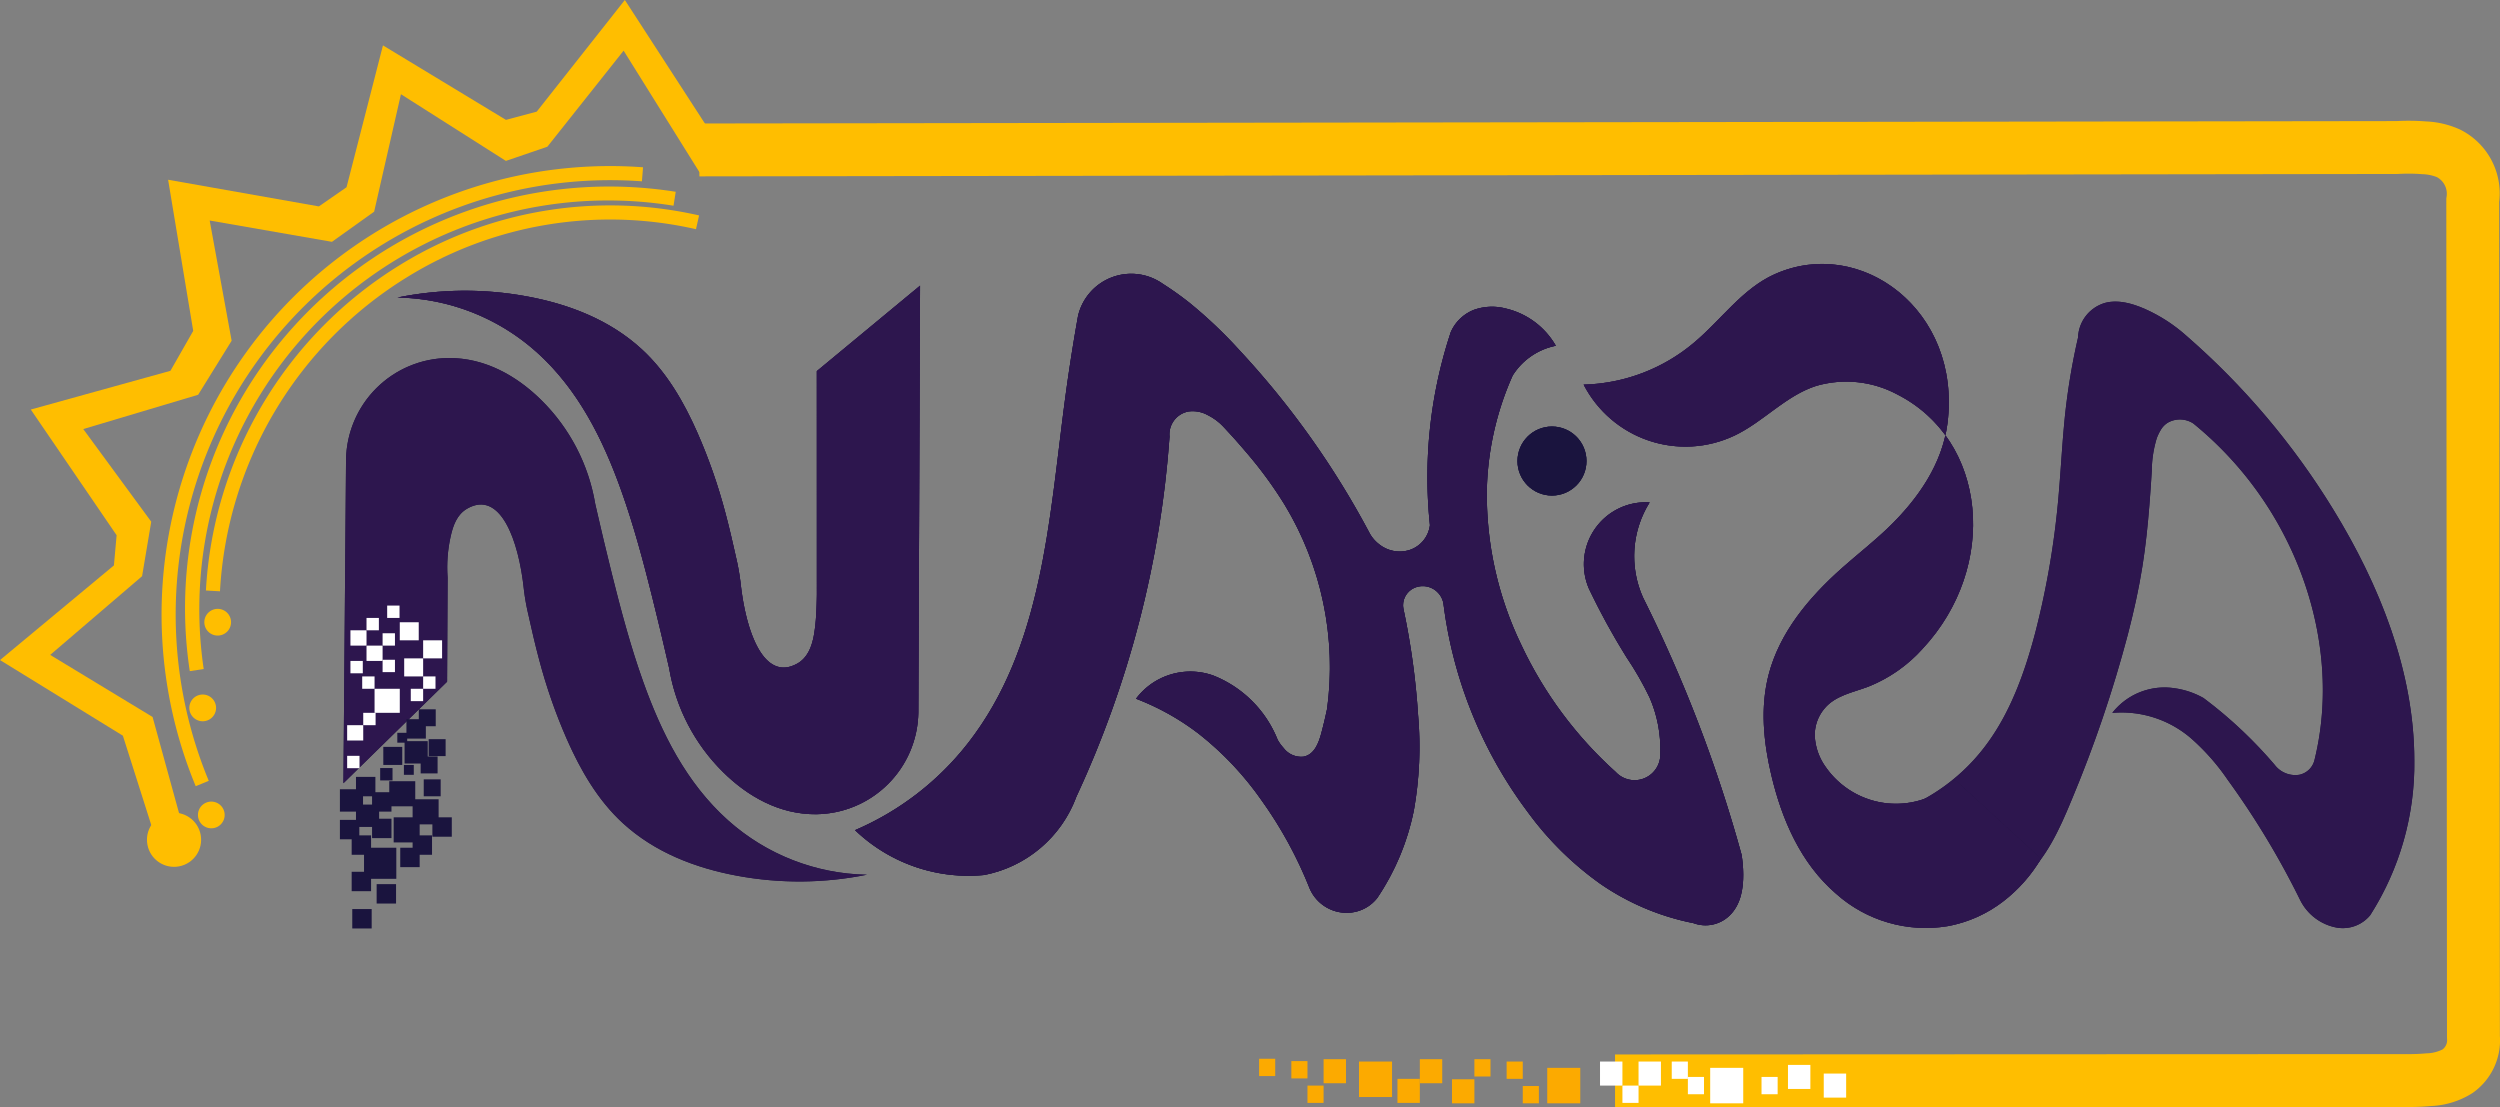 <svg xmlns="http://www.w3.org/2000/svg" xmlns:xlink="http://www.w3.org/1999/xlink" width="501.025" height="221.917" viewBox="0 0 501.025 221.917">
  <rect x="0" y="0" width="501.025" height="221.917" fill="#808080" stroke="none"/>
  <defs>
    <clipPath id="clip-path">
      <path id="Path_11345" data-name="Path 11345" d="M242.692,42.028,263.381,24.9l-.34,85.591a20.7,20.7,0,0,1-20.424,20.332c-7.381.092-13.805-3.582-18.716-8.445a38.074,38.074,0,0,1-10.8-20.8q-1.613-7.1-3.345-14.054c-1.821-7.316-3.761-14.561-6.268-21.58-3.642-10.2-8.623-20.289-17.02-27.788a42.86,42.86,0,0,0-27.821-10.882,68.237,68.237,0,0,1,26.016-.211c8.283,1.534,16.463,4.641,22.9,10.536,5.036,4.609,8.472,10.6,11.228,16.836A109.146,109.146,0,0,1,224.386,70.5c.773,2.907,1.448,5.835,2.1,8.769a44.794,44.794,0,0,1,.913,5.052c1.064,10.12,4.744,20.019,11.379,16.317,2.069-1.156,2.885-3.393,3.3-5.522a32.6,32.6,0,0,0,.47-4.058c.087-1.383.135-2.788.151-4.231Z" transform="translate(-158.652 -24.9)" fill="#2d164e"/>
    </clipPath>
    <clipPath id="clip-path-2">
      <path id="Path_11346" data-name="Path 11346" d="M177.427,92.444,156.647,112.8l.524-64.886A20.7,20.7,0,0,1,177.6,27.585c7.381-.092,13.8,3.582,18.716,8.44a38.106,38.106,0,0,1,10.8,20.8q1.613,7.092,3.345,14.054c1.826,7.316,3.761,14.561,6.268,21.575,3.647,10.207,8.623,20.289,17.025,27.794a42.835,42.835,0,0,0,27.815,10.882,68.236,68.236,0,0,1-26.016.211c-8.283-1.535-16.463-4.641-22.9-10.536-5.03-4.614-8.472-10.606-11.228-16.836a108.506,108.506,0,0,1-5.587-16.063c-.778-2.907-1.448-5.835-2.1-8.775a44.5,44.5,0,0,1-.913-5.047c-1.059-10.185-4.782-20.094-11.374-16.317-2.059,1.178-2.826,3.42-3.3,5.522a28.419,28.419,0,0,0-.621,8.288Z" transform="translate(-156.647 -27.584)" fill="none"/>
    </clipPath>
    <clipPath id="clip-path-3">
      <path id="Path_11357" data-name="Path 11357" d="M258.169,107.917a21.342,21.342,0,0,1,15.8,5.111,44.328,44.328,0,0,1,7.337,8.315,164.965,164.965,0,0,1,14.518,24.087,10.254,10.254,0,0,0,7.31,5.517,7.1,7.1,0,0,0,6.716-2.475,56.366,56.366,0,0,0,8.85-31.095c-.022-17.7-6.894-34.991-16.274-50.271a149.852,149.852,0,0,0-29.409-34.764,31.836,31.836,0,0,0-8.261-5.355c-2.653-1.172-5.441-1.9-7.948-1.259a7.5,7.5,0,0,0-5.506,6.981,130.734,130.734,0,0,0-2.621,15.7c-.529,5.063-.778,10.185-1.216,15.275a167.063,167.063,0,0,1-4.728,28.134c-2.1,7.964-4.89,15.68-9.493,22.034A38.811,38.811,0,0,1,214.1,127.984l7.024,18.3a21.924,21.924,0,0,0,19-4.9c4.749-4.128,7.435-10.071,9.877-15.982a252.526,252.526,0,0,0,11.276-33.159c1.167-4.5,2.194-9.061,2.934-13.724.643-4.047,1.07-8.164,1.4-12.3.184-2.275.335-4.549.475-6.83a22.979,22.979,0,0,1,.989-6.495,9.8,9.8,0,0,1,.891-1.821,4.164,4.164,0,0,1,1.394-1.351,4.914,4.914,0,0,1,5.041.189,70.786,70.786,0,0,1,20.564,27.41c5.538,13.113,6.873,27.253,3.744,39.972a3.96,3.96,0,0,1-3.031,3.02,5.176,5.176,0,0,1-4.971-1.994,88.959,88.959,0,0,0-6.284-6.64,87.013,87.013,0,0,0-7.975-6.743,16.412,16.412,0,0,0-5.733-1.951A13.308,13.308,0,0,0,258.169,107.917Z" transform="translate(-214.101 -25.491)" fill="#2d164e"/>
    </clipPath>
    <clipPath id="clip-path-4">
      <path id="Path_11361" data-name="Path 11361" d="M202.649,48.277a22.953,22.953,0,0,0,30.23,10.212c5.76-2.729,10.331-8.061,16.458-9.98a21.613,21.613,0,0,1,16.031,1.664c18.246,9.18,20.472,34.623,5.246,50.995a29.045,29.045,0,0,1-10.925,7.64c-3.128,1.183-6.64,1.778-8.8,4.414a8.18,8.18,0,0,0-1.913,5.571,11.634,11.634,0,0,0,2.188,6.127,17.164,17.164,0,0,0,25.946,2.6L294.3,143.291a29.992,29.992,0,0,1-7.575,8.559,25.867,25.867,0,0,1-11.066,4.944,26.969,26.969,0,0,1-22.4-6.468c-7.213-6.187-10.931-15.091-12.989-23.752-1.6-6.743-2.242-13.643-.546-20.175,2.2-8.445,8.024-15.426,14.707-21.369,3.091-2.739,6.354-5.284,9.331-8.153C269.691,71.154,274.548,64.151,275.57,56c2.831-22.634-17.387-37.557-34.612-29.858-6.532,2.918-10.741,9.169-16.22,13.751A35.716,35.716,0,0,1,202.649,48.277Z" transform="translate(-202.649 -24.094)" fill="#2d164e"/>
    </clipPath>
    <clipPath id="clip-path-6">
      <path id="Path_11363" data-name="Path 11363" d="M175.624,135.967a57.355,57.355,0,0,0,22.645-17.457C213.16,99.4,214.483,74.118,217.633,50.166q1.143-8.688,2.691-17.317a10.952,10.952,0,0,1,16.939-6.4,64.219,64.219,0,0,1,5.328,3.782,91.479,91.479,0,0,1,9.888,9.347A172.507,172.507,0,0,1,278.845,76.63a7.156,7.156,0,0,0,1.875,2.091,6.6,6.6,0,0,0,5.954,1.124,6.006,6.006,0,0,0,4.16-5,92.427,92.427,0,0,1,4.182-38.7,8.411,8.411,0,0,1,4.647-4.458,10.83,10.83,0,0,1,6.435-.249,15.656,15.656,0,0,1,9.969,7.451,13.249,13.249,0,0,0-8.656,5.97,59.576,59.576,0,0,0-5.165,22.8,69.317,69.317,0,0,0,6.873,31.111,80.053,80.053,0,0,0,18.933,25.519A5.16,5.16,0,0,0,337,120.515a25.82,25.82,0,0,0-2.134-11.109,63.554,63.554,0,0,0-4.582-8.007A140.142,140.142,0,0,1,322.7,87.566a12.4,12.4,0,0,1,12.168-17.285,20.3,20.3,0,0,0-1.307,19.1q6.087,12.181,10.984,24.908,5.033,13.073,8.748,26.594a24.919,24.919,0,0,1,.335,3.928c.022,3.02-.54,6.2-2.826,8.353a6.927,6.927,0,0,1-7.165,1.432,49.921,49.921,0,0,1-18.77-7.959A63.492,63.492,0,0,1,310.5,132.418a87.816,87.816,0,0,1-16.912-41.5,4.092,4.092,0,0,0-1.043-2.437,4.183,4.183,0,0,0-4.739-1.108,3.805,3.805,0,0,0-2.269,4.279,147.6,147.6,0,0,1,2.928,21.261,72.831,72.831,0,0,1-.843,19.068,48.563,48.563,0,0,1-7.332,17.566,7.741,7.741,0,0,1-5.192,2.928,8.073,8.073,0,0,1-8.332-4.739,82.75,82.75,0,0,0-9.7-17.782,62.382,62.382,0,0,0-12.557-13.3,49.9,49.9,0,0,0-12.573-7.029,13.519,13.519,0,0,1,5.2-4.2,13.672,13.672,0,0,1,10.244-.465,23,23,0,0,1,12.957,12.94,8.8,8.8,0,0,0,1.178,1.61,4.427,4.427,0,0,0,3.993,1.729c2.172-.427,3.026-2.723,3.582-4.8.411-1.534.783-3.1,1.124-4.722a62.871,62.871,0,0,0-8.553-41.064A82.183,82.183,0,0,0,254.072,60.3q-2.229-2.642-4.6-5.155a11.084,11.084,0,0,0-3.188-2.372,6.223,6.223,0,0,0-3.809-.719,4.665,4.665,0,0,0-3.825,5.047,206.131,206.131,0,0,1-6.079,37.076,205.661,205.661,0,0,1-12.6,35.1,24.682,24.682,0,0,1-18.511,15.68,32.541,32.541,0,0,1-10.05-.594A32.885,32.885,0,0,1,175.624,135.967Z" transform="translate(-175.624 -24.458)" fill="#1a143e"/>
    </clipPath>
    <clipPath id="clip-path-7">
      <circle id="Ellipse_118" data-name="Ellipse 118" cx="6.915" cy="6.915" r="6.915" fill="#1a143e"/>
    </clipPath>
  </defs>
  <g id="Group_16952" data-name="Group 16952" transform="translate(-181.487 -359.341)">
    <path id="Path_11343" data-name="Path 11343" d="M242.692,42.028,263.381,24.9l-.34,85.591a20.7,20.7,0,0,1-20.424,20.332c-7.381.092-13.805-3.582-18.716-8.445a38.074,38.074,0,0,1-10.8-20.8q-1.613-7.1-3.345-14.054c-1.821-7.316-3.761-14.561-6.268-21.58-3.642-10.2-8.623-20.289-17.02-27.788a42.86,42.86,0,0,0-27.821-10.882,68.237,68.237,0,0,1,26.016-.211c8.283,1.534,16.463,4.641,22.9,10.536,5.036,4.609,8.472,10.6,11.228,16.836A109.146,109.146,0,0,1,224.386,70.5c.773,2.907,1.448,5.835,2.1,8.769a44.794,44.794,0,0,1,.913,5.052c1.064,10.12,4.744,20.019,11.379,16.317,2.069-1.156,2.885-3.393,3.3-5.522a32.6,32.6,0,0,0,.47-4.058c.087-1.383.135-2.788.151-4.231Z" transform="translate(102.493 391.693)" fill="#1a143e"/>
    <g id="Group_16609" data-name="Group 16609" transform="translate(261.145 416.593)" clip-path="url(#clip-path)">
      <g id="Group_16606" data-name="Group 16606" transform="translate(-121.943 -140.375)">
        <rect id="Rectangle_1462" data-name="Rectangle 1462" width="594.869" height="420.364" transform="translate(0 0)" fill="#2d164e"/>
      </g>
      <g id="Group_16608" data-name="Group 16608">
        <g id="Group_16607" data-name="Group 16607">
          <path id="Path_11344" data-name="Path 11344" d="M242.692,42.028,263.381,24.9l-.34,85.591a20.7,20.7,0,0,1-20.424,20.332c-7.381.092-13.805-3.582-18.716-8.445a38.074,38.074,0,0,1-10.8-20.8q-1.613-7.1-3.345-14.054c-1.821-7.316-3.761-14.561-6.268-21.58-3.642-10.2-8.623-20.289-17.02-27.788a42.86,42.86,0,0,0-27.821-10.882,68.237,68.237,0,0,1,26.016-.211c8.283,1.534,16.463,4.641,22.9,10.536,5.036,4.609,8.472,10.6,11.228,16.836A109.146,109.146,0,0,1,224.386,70.5c.773,2.907,1.448,5.835,2.1,8.769a44.794,44.794,0,0,1,.913,5.052c1.064,10.12,4.744,20.019,11.379,16.317,2.069-1.156,2.885-3.393,3.3-5.522a32.6,32.6,0,0,0,.47-4.058c.087-1.383.135-2.788.151-4.231Z" transform="translate(-158.652 -24.9)" fill="#2d164e"/>
        </g>
      </g>
    </g>
    <g id="Group_16612" data-name="Group 16612" transform="translate(250.312 431.093)" clip-path="url(#clip-path-2)">
      <g id="Group_16611" data-name="Group 16611" transform="translate(-0.704 -0.707)">
        <rect id="Rectangle_1463" data-name="Rectangle 1463" width="106.323" height="106.319" fill="#1a143e"/>
      </g>
    </g>
    <path id="Path_11347" data-name="Path 11347" d="M177.427,92.444,156.647,112.8l.524-64.886A20.7,20.7,0,0,1,177.6,27.585c7.381-.092,13.8,3.582,18.716,8.44a38.106,38.106,0,0,1,10.8,20.8q1.613,7.092,3.345,14.054c1.826,7.316,3.761,14.561,6.268,21.575,3.647,10.207,8.623,20.289,17.025,27.794a42.835,42.835,0,0,0,27.815,10.882,68.236,68.236,0,0,1-26.016.211c-8.283-1.535-16.463-4.641-22.9-10.536-5.03-4.614-8.472-10.606-11.228-16.836a108.506,108.506,0,0,1-5.587-16.063c-.778-2.907-1.448-5.835-2.1-8.775a44.5,44.5,0,0,1-.913-5.047c-1.059-10.185-4.782-20.094-11.374-16.317-2.059,1.178-2.826,3.42-3.3,5.522a28.419,28.419,0,0,0-.621,8.288Z" transform="translate(93.665 403.509)" fill="#2d164e"/>
    <rect id="Rectangle_1464" data-name="Rectangle 1464" width="2.477" height="2.477" transform="translate(252.672 534.76)" fill="#1a143e"/>
    <rect id="Rectangle_1465" data-name="Rectangle 1465" width="3.89" height="3.89" transform="translate(251.965 534.053)" fill="#1a143e"/>
    <rect id="Rectangle_1466" data-name="Rectangle 1466" width="2.477" height="2.477" transform="translate(252.791 542.231)" fill="#1a143e"/>
    <rect id="Rectangle_1467" data-name="Rectangle 1467" width="3.89" height="3.89" transform="translate(252.085 541.525)" fill="#1a143e"/>
    <rect id="Rectangle_1468" data-name="Rectangle 1468" width="2.477" height="2.477" transform="translate(257.677 537.237)" fill="#1a143e"/>
    <rect id="Rectangle_1469" data-name="Rectangle 1469" width="3.89" height="3.89" transform="translate(256.97 536.53)" fill="#1a143e"/>
    <rect id="Rectangle_1470" data-name="Rectangle 1470" width="2.477" height="2.477" transform="translate(263.647 504.18)" fill="#1a143e"/>
    <rect id="Rectangle_1471" data-name="Rectangle 1471" width="3.89" height="3.89" transform="translate(262.941 503.473)" fill="#1a143e"/>
    <rect id="Rectangle_1472" data-name="Rectangle 1472" width="1.981" height="1.981" transform="translate(266.124 502.198)" fill="#1a143e"/>
    <rect id="Rectangle_1473" data-name="Rectangle 1473" width="3.394" height="3.394" transform="translate(265.418 501.492)" fill="#1a143e"/>
    <rect id="Rectangle_1474" data-name="Rectangle 1474" width="1.981" height="1.981" transform="translate(268.105 508.184)" fill="#1a143e"/>
    <rect id="Rectangle_1475" data-name="Rectangle 1475" width="3.394" height="3.394" transform="translate(267.399 507.477)" fill="#1a143e"/>
    <rect id="Rectangle_1476" data-name="Rectangle 1476" width="2.477" height="2.477" transform="translate(268.849 523.846)" fill="#1a143e"/>
    <rect id="Rectangle_1477" data-name="Rectangle 1477" width="3.89" height="3.89" transform="translate(268.142 523.139)" fill="#1a143e"/>
    <rect id="Rectangle_1478" data-name="Rectangle 1478" width="1.981" height="1.981" transform="translate(267.115 516.238)" fill="#1a143e"/>
    <rect id="Rectangle_1479" data-name="Rectangle 1479" width="3.394" height="3.394" transform="translate(266.408 515.531)" fill="#1a143e"/>
    <rect id="Rectangle_1480" data-name="Rectangle 1480" width="3.223" height="3.071" transform="translate(263.274 508.58)" fill="#1a143e"/>
    <rect id="Rectangle_1481" data-name="Rectangle 1481" width="4.636" height="4.484" transform="translate(262.568 507.874)" fill="#1a143e"/>
    <rect id="Rectangle_1482" data-name="Rectangle 1482" width="1.981" height="1.981" transform="translate(262.434 512.642)" fill="#1a143e"/>
    <rect id="Rectangle_1483" data-name="Rectangle 1483" width="3.394" height="3.394" transform="translate(261.728 511.935)" fill="none"/>
    <rect id="Rectangle_1484" data-name="Rectangle 1484" width="2.477" height="2.477" transform="translate(252.672 527.465)" fill="#1a143e"/>
    <rect id="Rectangle_1485" data-name="Rectangle 1485" width="3.89" height="3.89" transform="translate(251.965 526.758)" fill="#1a143e"/>
    <rect id="Rectangle_1486" data-name="Rectangle 1486" width="5.057" height="4.818" transform="translate(255.148 529.941)" fill="#1a143e"/>
    <rect id="Rectangle_1487" data-name="Rectangle 1487" width="6.47" height="6.231" transform="translate(254.442 529.235)" fill="#1a143e"/>
    <rect id="Rectangle_1488" data-name="Rectangle 1488" width="2.477" height="2.477" transform="translate(257.677 513.266)" fill="#1a143e"/>
    <rect id="Rectangle_1489" data-name="Rectangle 1489" width="3.89" height="3.89" transform="translate(256.97 512.559)" fill="none"/>
    <rect id="Rectangle_1490" data-name="Rectangle 1490" width="3.798" height="3.619" transform="translate(261.088 523.846)" fill="#1a143e"/>
    <rect id="Rectangle_1491" data-name="Rectangle 1491" width="5.211" height="5.032" transform="translate(260.381 523.139)" fill="#1a143e"/>
    <rect id="Rectangle_1492" data-name="Rectangle 1492" width="2.477" height="2.477" transform="translate(264.886 527.465)" fill="#1a143e"/>
    <rect id="Rectangle_1493" data-name="Rectangle 1493" width="3.89" height="3.89" transform="translate(264.179 526.758)" fill="#1a143e"/>
    <rect id="Rectangle_1494" data-name="Rectangle 1494" width="2.477" height="2.477" transform="translate(262.409 529.941)" fill="#1a143e"/>
    <rect id="Rectangle_1495" data-name="Rectangle 1495" width="3.89" height="3.89" transform="translate(261.702 529.235)" fill="#1a143e"/>
    <rect id="Rectangle_1496" data-name="Rectangle 1496" width="2.477" height="2.477" transform="translate(256.76 524.126)" fill="#1a143e"/>
    <rect id="Rectangle_1497" data-name="Rectangle 1497" width="3.89" height="3.89" transform="translate(256.053 523.42)" fill="#1a143e"/>
    <rect id="Rectangle_1498" data-name="Rectangle 1498" width="3.798" height="3.619" transform="translate(264.886 520.227)" fill="#1a143e"/>
    <rect id="Rectangle_1499" data-name="Rectangle 1499" width="5.211" height="5.032" transform="translate(264.179 519.521)" fill="#1a143e"/>
    <rect id="Rectangle_1500" data-name="Rectangle 1500" width="3.798" height="3.619" transform="translate(260.205 516.609)" fill="#1a143e"/>
    <rect id="Rectangle_1501" data-name="Rectangle 1501" width="5.211" height="5.032" transform="translate(259.498 515.902)" fill="#1a143e"/>
    <rect id="Rectangle_1502" data-name="Rectangle 1502" width="3.223" height="3.071" transform="translate(250.314 518.219)" fill="#1a143e"/>
    <rect id="Rectangle_1503" data-name="Rectangle 1503" width="4.636" height="4.484" transform="translate(249.608 517.513)" fill="#1a143e"/>
    <rect id="Rectangle_1504" data-name="Rectangle 1504" width="3.223" height="3.071" transform="translate(253.537 521.29)" fill="#1a143e"/>
    <rect id="Rectangle_1505" data-name="Rectangle 1505" width="4.636" height="4.484" transform="translate(252.831 520.584)" fill="#1a143e"/>
    <rect id="Rectangle_1506" data-name="Rectangle 1506" width="2.477" height="2.477" transform="translate(250.314 524.361)" fill="#1a143e"/>
    <rect id="Rectangle_1507" data-name="Rectangle 1507" width="3.89" height="3.89" transform="translate(249.608 523.654)" fill="#1a143e"/>
    <rect id="Rectangle_1508" data-name="Rectangle 1508" width="2.477" height="2.477" transform="translate(253.537 515.743)" fill="#1a143e"/>
    <rect id="Rectangle_1509" data-name="Rectangle 1509" width="3.89" height="3.89" transform="translate(252.831 515.036)" fill="#1a143e"/>
    <rect id="Rectangle_1510" data-name="Rectangle 1510" width="2.477" height="2.477" transform="translate(256.76 518.813)" fill="#1a143e"/>
    <rect id="Rectangle_1511" data-name="Rectangle 1511" width="3.89" height="3.89" transform="translate(256.053 518.107)" fill="#1a143e"/>
    <rect id="Rectangle_1512" data-name="Rectangle 1512" width="3.223" height="3.071" transform="translate(251.718 485.658)" fill="#fff"/>
    <rect id="Rectangle_1513" data-name="Rectangle 1513" width="4.636" height="4.484" transform="translate(251.011 484.951)" fill="none"/>
    <rect id="Rectangle_1514" data-name="Rectangle 1514" width="3.223" height="3.071" transform="translate(254.94 488.729)" fill="#fff"/>
    <rect id="Rectangle_1515" data-name="Rectangle 1515" width="4.636" height="4.484" transform="translate(254.234 488.022)" fill="none"/>
    <rect id="Rectangle_1516" data-name="Rectangle 1516" width="2.477" height="2.477" transform="translate(251.718 491.799)" fill="#fff"/>
    <rect id="Rectangle_1517" data-name="Rectangle 1517" width="3.89" height="3.89" transform="translate(251.011 491.093)" fill="none"/>
    <rect id="Rectangle_1518" data-name="Rectangle 1518" width="2.477" height="2.477" transform="translate(254.94 483.181)" fill="#fff"/>
    <rect id="Rectangle_1519" data-name="Rectangle 1519" width="3.89" height="3.89" transform="translate(254.234 482.475)" fill="none"/>
    <rect id="Rectangle_1520" data-name="Rectangle 1520" width="2.477" height="2.477" transform="translate(254.075 494.903)" fill="#fff"/>
    <rect id="Rectangle_1521" data-name="Rectangle 1521" width="3.89" height="3.89" transform="translate(253.369 494.197)" fill="none"/>
    <rect id="Rectangle_1522" data-name="Rectangle 1522" width="5.057" height="4.818" transform="translate(256.552 497.38)" fill="#fff"/>
    <rect id="Rectangle_1523" data-name="Rectangle 1523" width="6.47" height="6.231" transform="translate(255.845 496.674)" fill="none"/>
    <rect id="Rectangle_1524" data-name="Rectangle 1524" width="2.477" height="2.477" transform="translate(259.08 480.704)" fill="#fff"/>
    <rect id="Rectangle_1525" data-name="Rectangle 1525" width="3.89" height="3.89" transform="translate(258.374 479.998)" fill="none"/>
    <rect id="Rectangle_1526" data-name="Rectangle 1526" width="3.798" height="3.619" transform="translate(262.491 491.285)" fill="#fff"/>
    <rect id="Rectangle_1527" data-name="Rectangle 1527" width="5.211" height="5.032" transform="translate(261.785 490.578)" fill="none"/>
    <rect id="Rectangle_1528" data-name="Rectangle 1528" width="2.477" height="2.477" transform="translate(266.289 494.903)" fill="#fff"/>
    <rect id="Rectangle_1529" data-name="Rectangle 1529" width="3.89" height="3.89" transform="translate(265.583 494.197)" fill="none"/>
    <rect id="Rectangle_1530" data-name="Rectangle 1530" width="2.477" height="2.477" transform="translate(263.812 497.38)" fill="#fff"/>
    <rect id="Rectangle_1531" data-name="Rectangle 1531" width="3.89" height="3.89" transform="translate(263.106 496.674)" fill="none"/>
    <rect id="Rectangle_1532" data-name="Rectangle 1532" width="2.477" height="2.477" transform="translate(258.163 491.565)" fill="#fff"/>
    <rect id="Rectangle_1533" data-name="Rectangle 1533" width="3.89" height="3.89" transform="translate(257.457 490.859)" fill="none"/>
    <rect id="Rectangle_1534" data-name="Rectangle 1534" width="3.798" height="3.619" transform="translate(266.289 487.666)" fill="#fff"/>
    <rect id="Rectangle_1535" data-name="Rectangle 1535" width="5.211" height="5.032" transform="translate(265.583 486.959)" fill="none"/>
    <rect id="Rectangle_1536" data-name="Rectangle 1536" width="3.798" height="3.619" transform="translate(261.608 484.047)" fill="#fff"/>
    <rect id="Rectangle_1537" data-name="Rectangle 1537" width="5.211" height="5.032" transform="translate(260.902 483.341)" fill="none"/>
    <rect id="Rectangle_1538" data-name="Rectangle 1538" width="2.477" height="2.477" transform="translate(258.163 486.252)" fill="#fff"/>
    <rect id="Rectangle_1539" data-name="Rectangle 1539" width="3.89" height="3.89" transform="translate(257.457 485.545)" fill="none"/>
    <rect id="Rectangle_1540" data-name="Rectangle 1540" width="3.223" height="3.071" transform="translate(251.06 504.675)" fill="#fff"/>
    <rect id="Rectangle_1541" data-name="Rectangle 1541" width="4.636" height="4.484" transform="translate(250.354 503.969)" fill="none"/>
    <rect id="Rectangle_1542" data-name="Rectangle 1542" width="2.477" height="2.477" transform="translate(251.06 510.817)" fill="#fff"/>
    <rect id="Rectangle_1543" data-name="Rectangle 1543" width="3.89" height="3.89" transform="translate(250.354 510.11)" fill="none"/>
    <rect id="Rectangle_1544" data-name="Rectangle 1544" width="2.477" height="2.477" transform="translate(254.283 502.198)" fill="#fff"/>
    <rect id="Rectangle_1545" data-name="Rectangle 1545" width="3.89" height="3.89" transform="translate(253.576 501.492)" fill="none"/>
    <rect id="Rectangle_1546" data-name="Rectangle 1546" width="3.798" height="3.619" transform="translate(258.306 509.023)" fill="#1a143e"/>
    <rect id="Rectangle_1547" data-name="Rectangle 1547" width="5.211" height="5.032" transform="translate(257.6 508.317)" fill="none"/>
    <rect id="Rectangle_1548" data-name="Rectangle 1548" width="1.981" height="1.981" transform="translate(266.497 511.651)" fill="#1a143e"/>
    <rect id="Rectangle_1549" data-name="Rectangle 1549" width="3.394" height="3.394" transform="translate(265.791 510.945)" fill="#1a143e"/>
    <rect id="Rectangle_1550" data-name="Rectangle 1550" width="1.981" height="1.981" transform="translate(261.113 506.202)" fill="#1a143e"/>
    <rect id="Rectangle_1551" data-name="Rectangle 1551" width="3.394" height="3.394" transform="translate(260.407 505.496)" fill="none"/>
    <path id="Path_11348" data-name="Path 11348" d="M284.123,48.871l3.031-6.765L269.136,14.3l-17.661,22.38-6.167,1.649L220.659,23.4l-7.3,28.429-5.545,3.842L177.6,50.327l5.033,30.292-4.569,8-27.984,7.761,17.2,25.191-.541,6.044-22.827,18.972,24.623,15.159,6.986,21.983,4.309-6.325-5.341-19.409-20.522-12.442,18.416-15.774,1.836-10.92-13.625-18.568,23.024-6.871,6.714-10.829-4.4-24.093,24.5,4.271,8.459-6.044,5.372-23.539,21.033,13.366,8.308-2.843,15.285-19.253Z" transform="translate(37.578 345.037)" fill="#ffbe00"/>
    <path id="Path_11349" data-name="Path 11349" d="M156.662,144.759A89.884,89.884,0,0,1,246.311,20.724l-.222,2.815a87.065,87.065,0,0,0-86.812,120.149Z" transform="translate(64.046 372.143)" fill="#ffbe00"/>
    <path id="Path_11350" data-name="Path 11350" d="M151.719,118.34a84.1,84.1,0,0,1,19.424-67.469,85.231,85.231,0,0,1,77.967-28.6l-.443,2.793a81.936,81.936,0,0,0-94.155,92.853Z" transform="translate(67.8 375.506)" fill="#ffbe00"/>
    <path id="Path_11351" data-name="Path 11351" d="M154.367,99.255l-2.82-.157a81.817,81.817,0,0,1,38.778-65.172,80.25,80.25,0,0,1,60.056-10l-.621,2.761a77.412,77.412,0,0,0-57.954,9.65A78.992,78.992,0,0,0,154.367,99.255Z" transform="translate(71.209 378.588)" fill="#ffbe00"/>
    <path id="Path_11352" data-name="Path 11352" d="M156.574,40.736a2.677,2.677,0,1,0-3.582,1.232A2.68,2.68,0,0,0,156.574,40.736Z" transform="translate(70.947 444.476)" fill="#ffbe00"/>
    <rect id="Rectangle_1552" data-name="Rectangle 1552" width="6.767" height="6.767" transform="translate(220.812 481.943) rotate(-19)" fill="none"/>
    <path id="Path_11353" data-name="Path 11353" d="M156.015,43.92a2.679,2.679,0,1,0-3.577,1.232A2.679,2.679,0,0,0,156.015,43.92Z" transform="translate(68.502 458.469)" fill="#ffbe00"/>
    <rect id="Rectangle_1553" data-name="Rectangle 1553" width="6.767" height="6.767" transform="translate(217.811 499.115) rotate(-19)" fill="none"/>
    <path id="Path_11354" data-name="Path 11354" d="M156.332,47.885a2.675,2.675,0,1,0-3.577,1.232A2.673,2.673,0,0,0,156.332,47.885Z" transform="translate(69.908 475.954)" fill="#ffbe00"/>
    <rect id="Rectangle_1554" data-name="Rectangle 1554" width="6.767" height="6.767" transform="translate(219.536 520.57) rotate(-19)" fill="none"/>
    <circle id="Ellipse_114" data-name="Ellipse 114" cx="5.428" cy="5.428" r="5.428" transform="matrix(0.983, -0.183, 0.183, 0.983, 210.039, 523.295)" fill="#ffbe00"/>
    <rect id="Rectangle_1555" data-name="Rectangle 1555" width="12.269" height="12.269" transform="translate(208.572 523.835) rotate(-19)" fill="none"/>
    <path id="Path_11355" data-name="Path 11355" d="M258.169,107.917a21.342,21.342,0,0,1,15.8,5.111,44.328,44.328,0,0,1,7.337,8.315,164.965,164.965,0,0,1,14.518,24.087,10.254,10.254,0,0,0,7.31,5.517,7.1,7.1,0,0,0,6.716-2.475,56.366,56.366,0,0,0,8.85-31.095c-.022-17.7-6.894-34.991-16.274-50.271a149.852,149.852,0,0,0-29.409-34.764,31.836,31.836,0,0,0-8.261-5.355c-2.653-1.172-5.441-1.9-7.948-1.259a7.5,7.5,0,0,0-5.506,6.981,130.734,130.734,0,0,0-2.621,15.7c-.529,5.063-.778,10.185-1.216,15.275a167.063,167.063,0,0,1-4.728,28.134c-2.1,7.964-4.89,15.68-9.493,22.034A38.811,38.811,0,0,1,214.1,127.984l7.024,18.3a21.924,21.924,0,0,0,19-4.9c4.749-4.128,7.435-10.071,9.877-15.982a252.526,252.526,0,0,0,11.276-33.159c1.167-4.5,2.194-9.061,2.934-13.724.643-4.047,1.07-8.164,1.4-12.3.184-2.275.335-4.549.475-6.83a22.979,22.979,0,0,1,.989-6.495,9.8,9.8,0,0,1,.891-1.821,4.164,4.164,0,0,1,1.394-1.351,4.914,4.914,0,0,1,5.041.189,70.786,70.786,0,0,1,20.564,27.41c5.538,13.113,6.873,27.253,3.744,39.972a3.96,3.96,0,0,1-3.031,3.02,5.176,5.176,0,0,1-4.971-1.994,88.959,88.959,0,0,0-6.284-6.64,87.013,87.013,0,0,0-7.975-6.743,16.412,16.412,0,0,0-5.733-1.951A13.308,13.308,0,0,0,258.169,107.917Z" transform="translate(346.642 394.293)" fill="#1a143e"/>
    <g id="Group_16716" data-name="Group 16716" transform="translate(560.743 419.784)" clip-path="url(#clip-path-3)">
      <g id="Group_16715" data-name="Group 16715">
        <path id="Path_11356" data-name="Path 11356" d="M258.169,107.917a21.342,21.342,0,0,1,15.8,5.111,44.328,44.328,0,0,1,7.337,8.315,164.965,164.965,0,0,1,14.518,24.087,10.254,10.254,0,0,0,7.31,5.517,7.1,7.1,0,0,0,6.716-2.475,56.366,56.366,0,0,0,8.85-31.095c-.022-17.7-6.894-34.991-16.274-50.271a149.852,149.852,0,0,0-29.409-34.764,31.836,31.836,0,0,0-8.261-5.355c-2.653-1.172-5.441-1.9-7.948-1.259a7.5,7.5,0,0,0-5.506,6.981,130.734,130.734,0,0,0-2.621,15.7c-.529,5.063-.778,10.185-1.216,15.275a167.063,167.063,0,0,1-4.728,28.134c-2.1,7.964-4.89,15.68-9.493,22.034A38.811,38.811,0,0,1,214.1,127.984l7.024,18.3a21.924,21.924,0,0,0,19-4.9c4.749-4.128,7.435-10.071,9.877-15.982a252.526,252.526,0,0,0,11.276-33.159c1.167-4.5,2.194-9.061,2.934-13.724.643-4.047,1.07-8.164,1.4-12.3.184-2.275.335-4.549.475-6.83a22.979,22.979,0,0,1,.989-6.495,9.8,9.8,0,0,1,.891-1.821,4.164,4.164,0,0,1,1.394-1.351,4.914,4.914,0,0,1,5.041.189,70.786,70.786,0,0,1,20.564,27.41c5.538,13.113,6.873,27.253,3.744,39.972a3.96,3.96,0,0,1-3.031,3.02,5.176,5.176,0,0,1-4.971-1.994,88.959,88.959,0,0,0-6.284-6.64,87.013,87.013,0,0,0-7.975-6.743,16.412,16.412,0,0,0-5.733-1.951A13.308,13.308,0,0,0,258.169,107.917Z" transform="translate(-214.101 -25.491)" fill="#2d164e"/>
      </g>
    </g>
    <path id="Path_11358" data-name="Path 11358" d="M202.649,48.277a22.953,22.953,0,0,0,30.23,10.212c5.76-2.729,10.331-8.061,16.458-9.98a21.613,21.613,0,0,1,16.031,1.664c18.246,9.18,20.472,34.623,5.246,50.995a29.045,29.045,0,0,1-10.925,7.64c-3.128,1.183-6.64,1.778-8.8,4.414a8.18,8.18,0,0,0-1.913,5.571,11.634,11.634,0,0,0,2.188,6.127,17.164,17.164,0,0,0,25.946,2.6L294.3,143.291a29.992,29.992,0,0,1-7.575,8.559,25.867,25.867,0,0,1-11.066,4.944,26.969,26.969,0,0,1-22.4-6.468c-7.213-6.187-10.931-15.091-12.989-23.752-1.6-6.743-2.242-13.643-.546-20.175,2.2-8.445,8.024-15.426,14.707-21.369,3.091-2.739,6.354-5.284,9.331-8.153C269.691,71.154,274.548,64.151,275.57,56c2.831-22.634-17.387-37.557-34.612-29.858-6.532,2.918-10.741,9.169-16.22,13.751A35.716,35.716,0,0,1,202.649,48.277Z" transform="translate(296.217 388.145)" fill="#1a143e"/>
    <g id="Group_16721" data-name="Group 16721" transform="translate(498.866 412.24)" clip-path="url(#clip-path-4)">
      <g id="Group_16720" data-name="Group 16720">
        <path id="Path_11359" data-name="Path 11359" d="M202.649,48.277a22.953,22.953,0,0,0,30.23,10.212c5.76-2.729,10.331-8.061,16.458-9.98a21.613,21.613,0,0,1,16.031,1.664c18.246,9.18,20.472,34.623,5.246,50.995a29.045,29.045,0,0,1-10.925,7.64c-3.128,1.183-6.64,1.778-8.8,4.414a8.18,8.18,0,0,0-1.913,5.571,11.634,11.634,0,0,0,2.188,6.127,17.164,17.164,0,0,0,25.946,2.6L294.3,143.291a29.992,29.992,0,0,1-7.575,8.559,25.867,25.867,0,0,1-11.066,4.944,26.969,26.969,0,0,1-22.4-6.468c-7.213-6.187-10.931-15.091-12.989-23.752-1.6-6.743-2.242-13.643-.546-20.175,2.2-8.445,8.024-15.426,14.707-21.369,3.091-2.739,6.354-5.284,9.331-8.153C269.691,71.154,274.548,64.151,275.57,56c2.831-22.634-17.387-37.557-34.612-29.858-6.532,2.918-10.741,9.169-16.22,13.751A35.716,35.716,0,0,1,202.649,48.277Z" transform="translate(-202.649 -24.094)" fill="#2d164e"/>
        <g id="Group_16719" data-name="Group 16719" clip-path="url(#clip-path-4)">
          <g id="Group_16718" data-name="Group 16718" transform="translate(-359.665 -136.022)">
            <rect id="Rectangle_1556" data-name="Rectangle 1556" width="594.869" height="420.364" transform="translate(0 0)" fill="#2d164e"/>
          </g>
        </g>
      </g>
    </g>
    <path id="Path_11362" data-name="Path 11362" d="M175.624,135.967a57.355,57.355,0,0,0,22.645-17.457C213.16,99.4,214.483,74.118,217.633,50.166q1.143-8.688,2.691-17.317a10.952,10.952,0,0,1,16.939-6.4,64.219,64.219,0,0,1,5.328,3.782,91.479,91.479,0,0,1,9.888,9.347A172.507,172.507,0,0,1,278.845,76.63a7.156,7.156,0,0,0,1.875,2.091,6.6,6.6,0,0,0,5.954,1.124,6.006,6.006,0,0,0,4.16-5,92.427,92.427,0,0,1,4.182-38.7,8.411,8.411,0,0,1,4.647-4.458,10.83,10.83,0,0,1,6.435-.249,15.656,15.656,0,0,1,9.969,7.451,13.249,13.249,0,0,0-8.656,5.97,59.576,59.576,0,0,0-5.165,22.8,69.317,69.317,0,0,0,6.873,31.111,80.053,80.053,0,0,0,18.933,25.519A5.16,5.16,0,0,0,337,120.515a25.82,25.82,0,0,0-2.134-11.109,63.554,63.554,0,0,0-4.582-8.007A140.142,140.142,0,0,1,322.7,87.566a12.4,12.4,0,0,1,12.168-17.285,20.3,20.3,0,0,0-1.307,19.1q6.087,12.181,10.984,24.908,5.033,13.073,8.748,26.594a24.919,24.919,0,0,1,.335,3.928c.022,3.02-.54,6.2-2.826,8.353a6.927,6.927,0,0,1-7.165,1.432,49.921,49.921,0,0,1-18.77-7.959A63.492,63.492,0,0,1,310.5,132.418a87.816,87.816,0,0,1-16.912-41.5,4.092,4.092,0,0,0-1.043-2.437,4.183,4.183,0,0,0-4.739-1.108,3.805,3.805,0,0,0-2.269,4.279,147.6,147.6,0,0,1,2.928,21.261,72.831,72.831,0,0,1-.843,19.068,48.563,48.563,0,0,1-7.332,17.566,7.741,7.741,0,0,1-5.192,2.928,8.073,8.073,0,0,1-8.332-4.739,82.75,82.75,0,0,0-9.7-17.782,62.382,62.382,0,0,0-12.557-13.3,49.9,49.9,0,0,0-12.573-7.029,13.519,13.519,0,0,1,5.2-4.2,13.672,13.672,0,0,1,10.244-.465,23,23,0,0,1,12.957,12.94,8.8,8.8,0,0,0,1.178,1.61,4.427,4.427,0,0,0,3.993,1.729c2.172-.427,3.026-2.723,3.582-4.8.411-1.534.783-3.1,1.124-4.722a62.871,62.871,0,0,0-8.553-41.064A82.183,82.183,0,0,0,254.072,60.3q-2.229-2.642-4.6-5.155a11.084,11.084,0,0,0-3.188-2.372,6.223,6.223,0,0,0-3.809-.719,4.665,4.665,0,0,0-3.825,5.047,206.131,206.131,0,0,1-6.079,37.076,205.661,205.661,0,0,1-12.6,35.1,24.682,24.682,0,0,1-18.511,15.68,32.541,32.541,0,0,1-10.05-.594A32.885,32.885,0,0,1,175.624,135.967Z" transform="translate(177.223 389.747)" fill="#1a143e"/>
    <g id="Group_16724" data-name="Group 16724" transform="translate(352.847 414.205)" clip-path="url(#clip-path-6)">
      <g id="Group_16723" data-name="Group 16723" transform="translate(-0.707 -0.707)">
        <rect id="Rectangle_1557" data-name="Rectangle 1557" width="179.416" height="131.993" fill="#1a143e"/>
      </g>
    </g>
    <g id="Group_16726" data-name="Group 16726" transform="translate(352.847 414.205)">
      <path id="Path_11364" data-name="Path 11364" d="M175.624,135.967a57.355,57.355,0,0,0,22.645-17.457C213.16,99.4,214.483,74.118,217.633,50.166q1.143-8.688,2.691-17.317a10.952,10.952,0,0,1,16.939-6.4,64.219,64.219,0,0,1,5.328,3.782,91.479,91.479,0,0,1,9.888,9.347A172.507,172.507,0,0,1,278.845,76.63a7.156,7.156,0,0,0,1.875,2.091,6.6,6.6,0,0,0,5.954,1.124,6.006,6.006,0,0,0,4.16-5,92.427,92.427,0,0,1,4.182-38.7,8.411,8.411,0,0,1,4.647-4.458,10.83,10.83,0,0,1,6.435-.249,15.656,15.656,0,0,1,9.969,7.451,13.249,13.249,0,0,0-8.656,5.97,59.576,59.576,0,0,0-5.165,22.8,69.317,69.317,0,0,0,6.873,31.111,80.053,80.053,0,0,0,18.933,25.519A5.16,5.16,0,0,0,337,120.515a25.82,25.82,0,0,0-2.134-11.109,63.554,63.554,0,0,0-4.582-8.007A140.142,140.142,0,0,1,322.7,87.566a12.4,12.4,0,0,1,12.168-17.285,20.3,20.3,0,0,0-1.307,19.1q6.087,12.181,10.984,24.908,5.033,13.073,8.748,26.594a24.919,24.919,0,0,1,.335,3.928c.022,3.02-.54,6.2-2.826,8.353a6.927,6.927,0,0,1-7.165,1.432,49.921,49.921,0,0,1-18.77-7.959A63.492,63.492,0,0,1,310.5,132.418a87.816,87.816,0,0,1-16.912-41.5,4.092,4.092,0,0,0-1.043-2.437,4.183,4.183,0,0,0-4.739-1.108,3.805,3.805,0,0,0-2.269,4.279,147.6,147.6,0,0,1,2.928,21.261,72.831,72.831,0,0,1-.843,19.068,48.563,48.563,0,0,1-7.332,17.566,7.741,7.741,0,0,1-5.192,2.928,8.073,8.073,0,0,1-8.332-4.739,82.75,82.75,0,0,0-9.7-17.782,62.382,62.382,0,0,0-12.557-13.3,49.9,49.9,0,0,0-12.573-7.029,13.519,13.519,0,0,1,5.2-4.2,13.672,13.672,0,0,1,10.244-.465,23,23,0,0,1,12.957,12.94,8.8,8.8,0,0,0,1.178,1.61,4.427,4.427,0,0,0,3.993,1.729c2.172-.427,3.026-2.723,3.582-4.8.411-1.534.783-3.1,1.124-4.722a62.871,62.871,0,0,0-8.553-41.064A82.183,82.183,0,0,0,254.072,60.3q-2.229-2.642-4.6-5.155a11.084,11.084,0,0,0-3.188-2.372,6.223,6.223,0,0,0-3.809-.719,4.665,4.665,0,0,0-3.825,5.047,206.131,206.131,0,0,1-6.079,37.076,205.661,205.661,0,0,1-12.6,35.1,24.682,24.682,0,0,1-18.511,15.68,32.541,32.541,0,0,1-10.05-.594A32.885,32.885,0,0,1,175.624,135.967Z" transform="translate(-175.624 -24.458)" fill="#2d164e"/>
    </g>
    <path id="Path_11365" data-name="Path 11365" d="M353.37,216.5l-.005-10.6,158.555-.07h.043a38.08,38.08,0,0,0,4-.151,7.527,7.527,0,0,0,3.226-.773,2.3,2.3,0,0,0,.924-2.08l-.016-.432-.135-168.016.054-.367a3.783,3.783,0,0,0-1.972-3.95,8.751,8.751,0,0,0-2.929-.578,35.754,35.754,0,0,0-4.69-.049l-.292.011-340.273.481-.016-10.6,340.132-.481a45.529,45.529,0,0,1,5.949.07,18.234,18.234,0,0,1,6.721,1.594,14.27,14.27,0,0,1,7.91,14.561L530.7,202.2a12.867,12.867,0,0,1-5.522,11.455,16.835,16.835,0,0,1-8.251,2.583,48.3,48.3,0,0,1-5.079.189Z" transform="translate(151.79 364.763)" fill="#ffbe00"/>
    <rect id="Rectangle_1558" data-name="Rectangle 1558" width="6.623" height="7.111" transform="translate(491.569 573.348)" fill="#fcaa00"/>
    <rect id="Rectangle_1559" data-name="Rectangle 1559" width="8.036" height="8.524" transform="translate(490.862 572.642)" fill="none"/>
    <rect id="Rectangle_1560" data-name="Rectangle 1560" width="4.489" height="4.819" transform="translate(502.148 572.085)" fill="#fff"/>
    <rect id="Rectangle_1561" data-name="Rectangle 1561" width="5.902" height="6.232" transform="translate(501.442 571.378)" fill="none"/>
    <rect id="Rectangle_1562" data-name="Rectangle 1562" width="3.231" height="3.468" transform="translate(506.637 576.904)" fill="#fff"/>
    <rect id="Rectangle_1563" data-name="Rectangle 1563" width="4.644" height="4.881" transform="translate(505.93 576.197)" fill="none"/>
    <rect id="Rectangle_1564" data-name="Rectangle 1564" width="4.489" height="4.819" transform="translate(509.867 572.085)" fill="#fff"/>
    <rect id="Rectangle_1565" data-name="Rectangle 1565" width="5.902" height="6.232" transform="translate(509.161 571.378)" fill="none"/>
    <rect id="Rectangle_1566" data-name="Rectangle 1566" width="3.231" height="3.468" transform="translate(519.753 575.169)" fill="#fff"/>
    <rect id="Rectangle_1567" data-name="Rectangle 1567" width="4.644" height="4.881" transform="translate(519.046 574.463)" fill="none"/>
    <rect id="Rectangle_1568" data-name="Rectangle 1568" width="3.231" height="3.468" transform="translate(516.522 572.085)" fill="#fff"/>
    <rect id="Rectangle_1569" data-name="Rectangle 1569" width="4.644" height="4.881" transform="translate(515.816 571.378)" fill="none"/>
    <rect id="Rectangle_1570" data-name="Rectangle 1570" width="3.231" height="3.468" transform="translate(483.431 572.085)" fill="#fcaa00"/>
    <rect id="Rectangle_1571" data-name="Rectangle 1571" width="4.644" height="4.881" transform="translate(482.725 571.378)" fill="none"/>
    <rect id="Rectangle_1572" data-name="Rectangle 1572" width="3.231" height="3.468" transform="translate(486.662 576.99)" fill="#fcaa00"/>
    <rect id="Rectangle_1573" data-name="Rectangle 1573" width="4.644" height="4.881" transform="translate(485.956 576.284)" fill="none"/>
    <rect id="Rectangle_1574" data-name="Rectangle 1574" width="3.231" height="3.468" transform="translate(476.97 571.614)" fill="#fcaa00"/>
    <rect id="Rectangle_1575" data-name="Rectangle 1575" width="4.644" height="4.881" transform="translate(476.263 570.908)" fill="none"/>
    <rect id="Rectangle_1576" data-name="Rectangle 1576" width="6.623" height="7.111" transform="translate(524.226 573.348)" fill="#fff"/>
    <rect id="Rectangle_1577" data-name="Rectangle 1577" width="8.036" height="8.524" transform="translate(523.52 572.642)" fill="none"/>
    <rect id="Rectangle_1578" data-name="Rectangle 1578" width="4.489" height="4.819" transform="translate(472.481 575.64)" fill="#fcaa00"/>
    <rect id="Rectangle_1579" data-name="Rectangle 1579" width="5.902" height="6.232" transform="translate(471.775 574.934)" fill="none"/>
    <rect id="Rectangle_1580" data-name="Rectangle 1580" width="4.489" height="4.819" transform="translate(466.036 571.614)" fill="#fcaa00"/>
    <rect id="Rectangle_1581" data-name="Rectangle 1581" width="5.902" height="6.232" transform="translate(465.33 570.908)" fill="none"/>
    <rect id="Rectangle_1582" data-name="Rectangle 1582" width="6.623" height="7.111" transform="translate(453.843 572.085)" fill="#fcaa00"/>
    <rect id="Rectangle_1583" data-name="Rectangle 1583" width="8.036" height="8.524" transform="translate(453.137 571.378)" fill="none"/>
    <rect id="Rectangle_1584" data-name="Rectangle 1584" width="3.231" height="3.468" transform="translate(440.286 571.998)" fill="#fcaa00"/>
    <rect id="Rectangle_1585" data-name="Rectangle 1585" width="4.644" height="4.881" transform="translate(439.58 571.292)" fill="none"/>
    <rect id="Rectangle_1586" data-name="Rectangle 1586" width="3.231" height="3.468" transform="translate(443.517 576.904)" fill="#fcaa00"/>
    <rect id="Rectangle_1587" data-name="Rectangle 1587" width="4.644" height="4.881" transform="translate(442.811 576.197)" fill="none"/>
    <rect id="Rectangle_1588" data-name="Rectangle 1588" width="3.231" height="3.468" transform="translate(433.825 571.527)" fill="#fcaa00"/>
    <rect id="Rectangle_1589" data-name="Rectangle 1589" width="4.644" height="4.881" transform="translate(433.118 570.821)" fill="none"/>
    <rect id="Rectangle_1590" data-name="Rectangle 1590" width="4.489" height="4.819" transform="translate(539.815 572.76)" fill="#fff"/>
    <rect id="Rectangle_1591" data-name="Rectangle 1591" width="5.902" height="6.232" transform="translate(539.108 572.054)" fill="none"/>
    <rect id="Rectangle_1592" data-name="Rectangle 1592" width="4.489" height="4.819" transform="translate(546.985 574.494)" fill="#fff"/>
    <rect id="Rectangle_1593" data-name="Rectangle 1593" width="5.902" height="6.232" transform="translate(546.279 573.788)" fill="none"/>
    <rect id="Rectangle_1594" data-name="Rectangle 1594" width="3.231" height="3.468" transform="translate(534.514 575.169)" fill="#fff"/>
    <rect id="Rectangle_1595" data-name="Rectangle 1595" width="4.644" height="4.881" transform="translate(533.807 574.463)" fill="none"/>
    <rect id="Rectangle_1596" data-name="Rectangle 1596" width="4.489" height="4.819" transform="translate(446.748 571.614)" fill="#fcaa00"/>
    <rect id="Rectangle_1597" data-name="Rectangle 1597" width="5.902" height="6.232" transform="translate(446.042 570.908)" fill="none"/>
    <rect id="Rectangle_1598" data-name="Rectangle 1598" width="4.489" height="4.819" transform="translate(461.548 575.553)" fill="#fcaa00"/>
    <rect id="Rectangle_1599" data-name="Rectangle 1599" width="5.902" height="6.232" transform="translate(460.841 574.847)" fill="none"/>
    <circle id="Ellipse_115" data-name="Ellipse 115" cx="6.915" cy="6.915" r="6.915" transform="translate(485.602 444.822)" fill="#1a143e"/>
    <g id="Group_16774" data-name="Group 16774" transform="translate(485.602 444.822)" clip-path="url(#clip-path-7)">
      <g id="Group_16773" data-name="Group 16773">
        <circle id="Ellipse_116" data-name="Ellipse 116" cx="6.915" cy="6.915" r="6.915" fill="#1a143e"/>
        <g id="Group_16772" data-name="Group 16772" clip-path="url(#clip-path-7)">
          <g id="Group_16771" data-name="Group 16771" transform="translate(-346.4 -168.604)">
            <rect id="Rectangle_1600" data-name="Rectangle 1600" width="594.869" height="420.364" transform="translate(0 0)" fill="#1a143e"/>
          </g>
        </g>
      </g>
    </g>
  </g>
</svg>